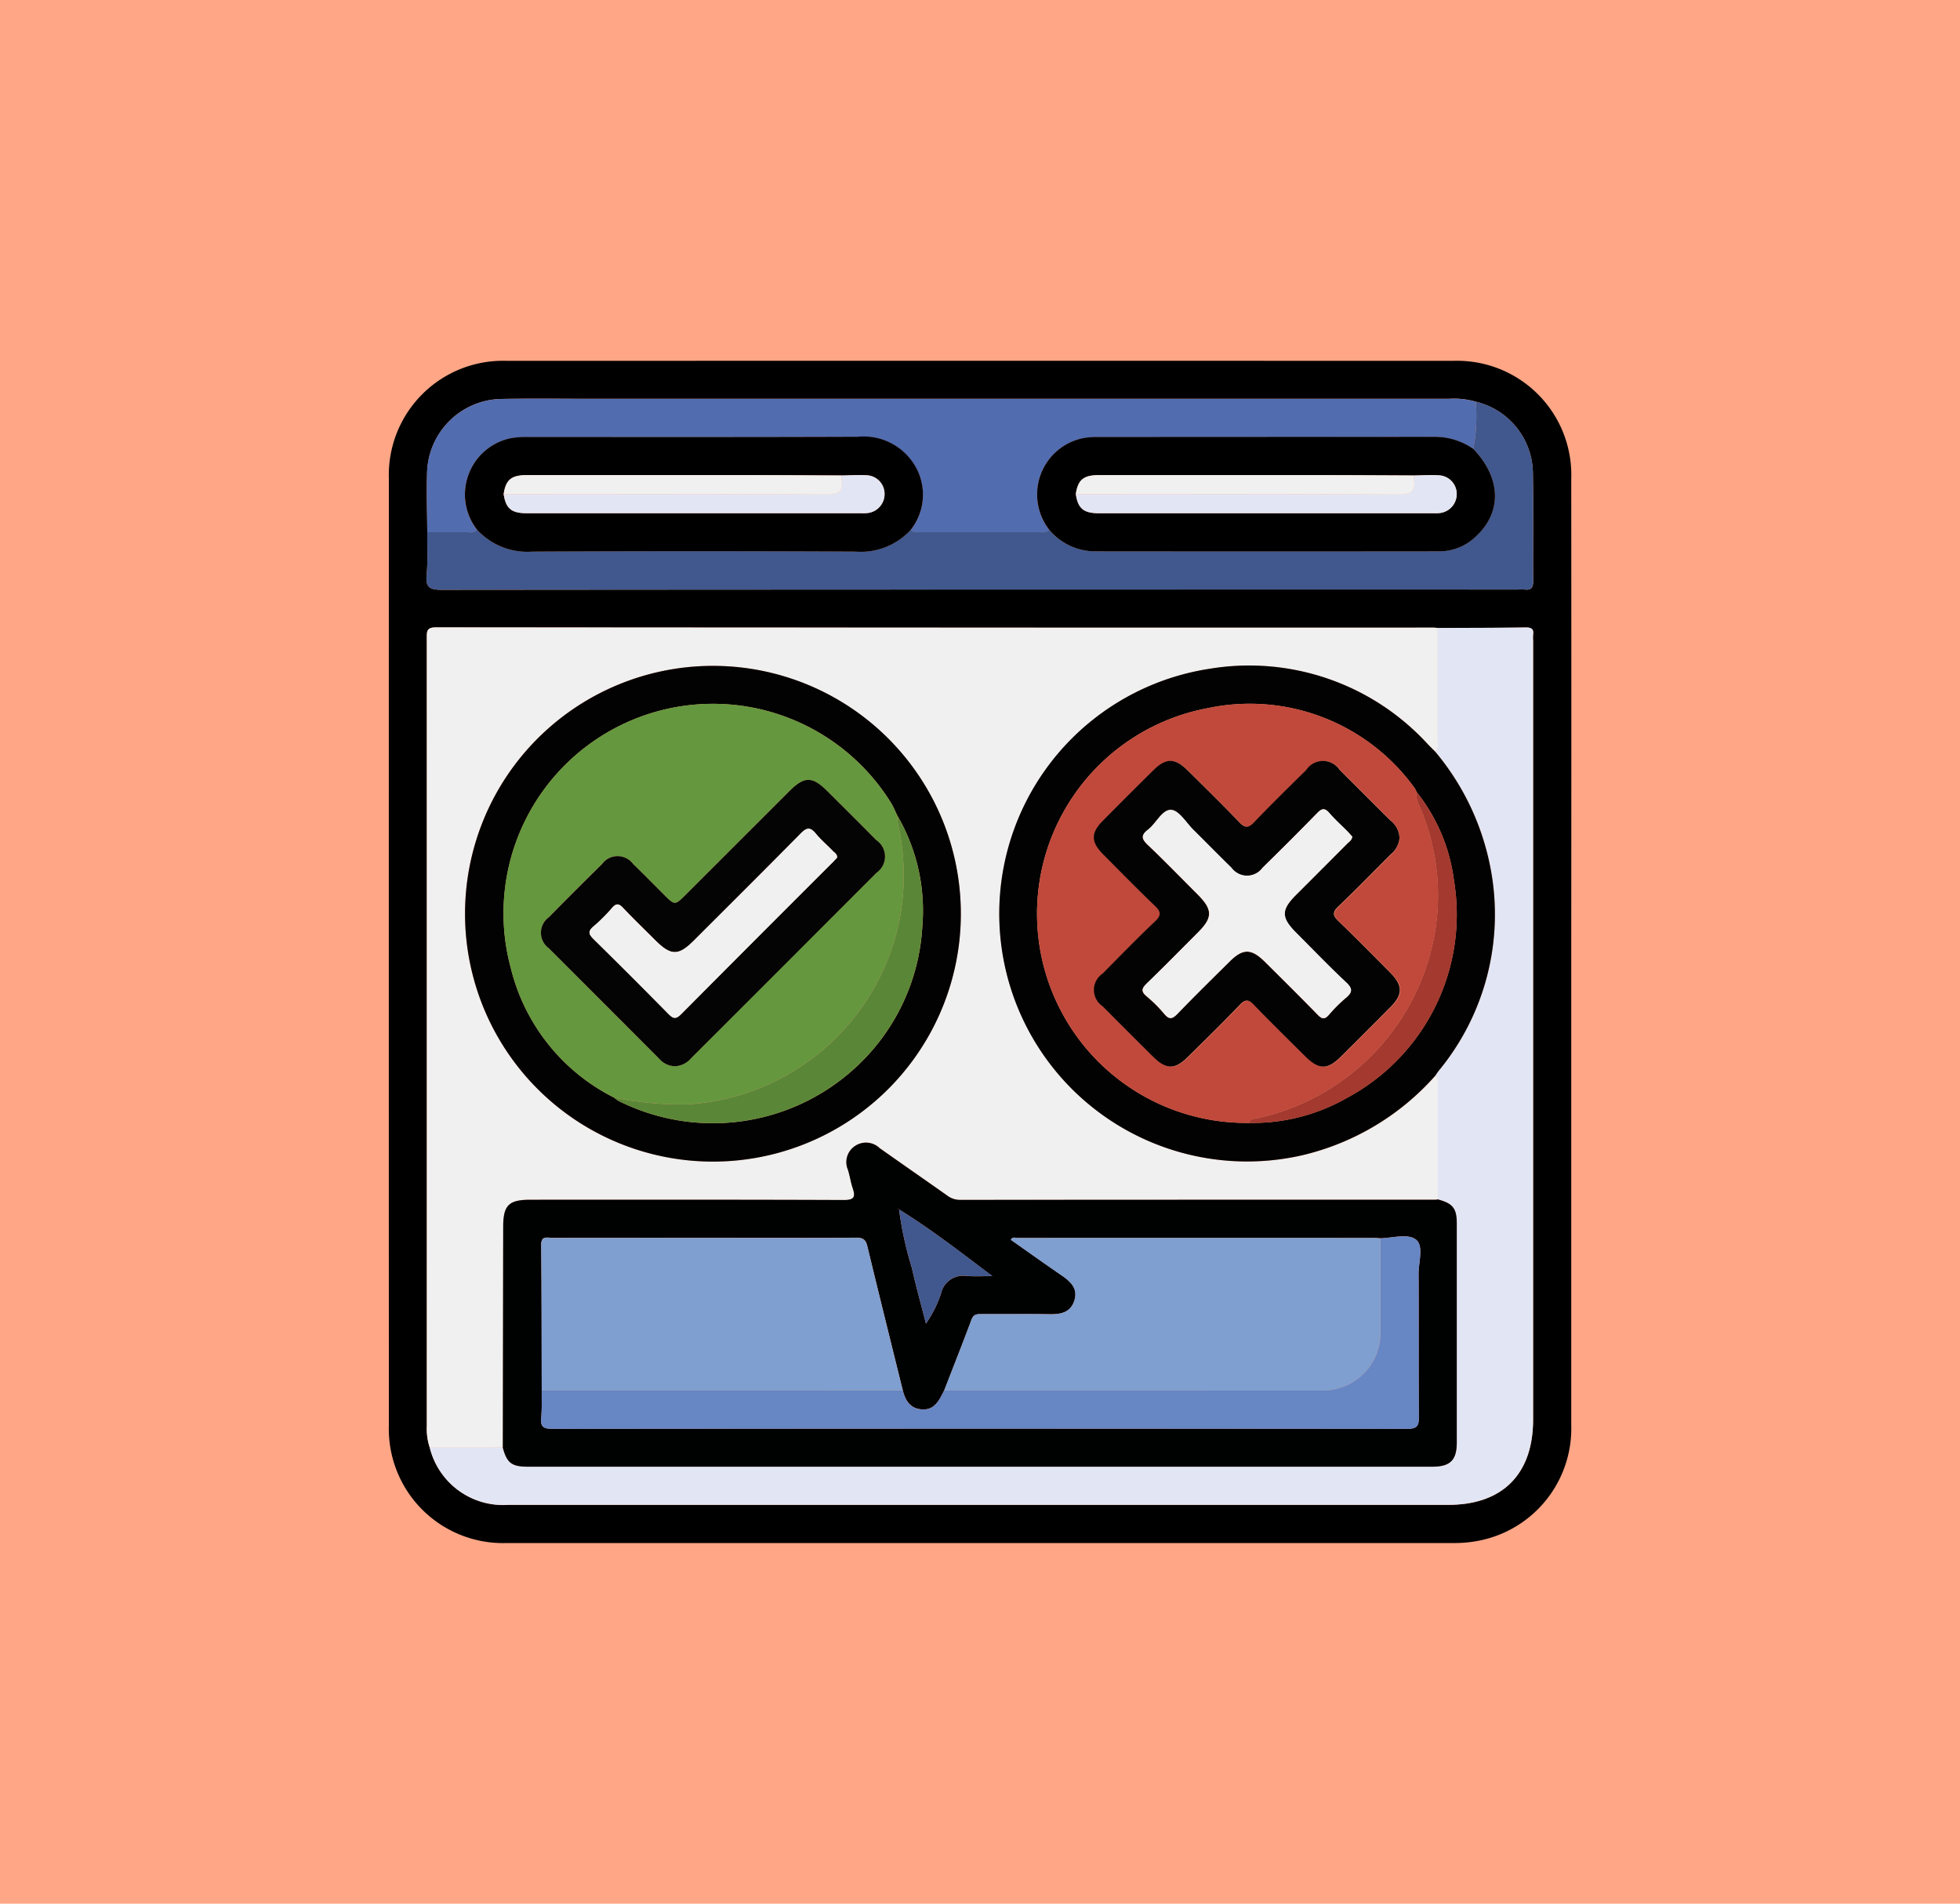 <svg xmlns="http://www.w3.org/2000/svg" width="105" height="102" viewBox="0 0 105 102"><g transform="translate(-810 -2470)"><rect width="105" height="102" transform="translate(810 2470)" fill="#ffa686"/><g transform="translate(-320.075 1720.342)"><path d="M1214.249,800.658q0,12.676,0,25.352a6.127,6.127,0,0,1-4.555,6.109,6.683,6.683,0,0,1-1.766.216q-25.351,0-50.7,0a6.119,6.119,0,0,1-6.32-6.323q-.008-25.352,0-50.7a6.117,6.117,0,0,1,6.321-6.319q25.351-.007,50.7,0a6.115,6.115,0,0,1,6.32,6.321Q1214.258,787.982,1214.249,800.658Zm-5.115-29.479a4.237,4.237,0,0,0-1.452-.153h-45.834c-1.639,0-3.277-.021-4.915.007a4.059,4.059,0,0,0-3.976,3.885c-.036,1.083,0,2.169.008,3.254-.007.766.036,1.536-.035,2.3-.063.673.186.79.809.789q28.817-.025,57.634-.014a2.975,2.975,0,0,1,.383,0c.381.049.458-.14.456-.482-.013-1.936.018-3.873-.017-5.808A3.985,3.985,0,0,0,1209.133,771.179ZM1153.1,827.224a4.048,4.048,0,0,0,4.221,3.066h50.356c2.891,0,4.529-1.649,4.529-4.559q0-20.871,0-41.742a2.292,2.292,0,0,1,0-.319c.045-.312-.088-.392-.39-.388-1.574.02-3.148.02-4.721.027a1.831,1.831,0,0,0-.19-.019q-26.744,0-53.487-.015c-.489,0-.479.212-.479.563q.008,21.128,0,42.255A3.122,3.122,0,0,0,1153.1,827.224Z" transform="translate(0 0)"/><path d="M1159.031,868.776a3.117,3.117,0,0,1-.156-1.131q0-21.128,0-42.255c0-.351-.01-.563.479-.563q26.744.023,53.487.015a1.829,1.829,0,0,1,.19.019c0,1.989,0,3.979,0,5.968,0,.222.082.472-.131.656-.135-.133-.272-.264-.4-.4a12.968,12.968,0,0,0-11.695-4.039,13.276,13.276,0,1,0,4.941,26.072,13.7,13.7,0,0,0,7.159-4.27c.212.185.129.434.13.657.006,1.989,0,3.978,0,5.968a.891.891,0,0,1-.126.018q-12.737,0-25.474.008a1.142,1.142,0,0,1-.7-.247c-1.2-.846-2.4-1.68-3.6-2.526a1.053,1.053,0,0,0-1.35-.094,1.034,1.034,0,0,0-.349,1.253c.1.323.148.664.255.986.153.46.1.638-.472.635-5.6-.023-11.194-.014-16.791-.014-1.171,0-1.458.292-1.46,1.472q-.01,5.905-.02,11.81Zm15.1-41.889a13.281,13.281,0,1,0,13.347,13.454A13.293,13.293,0,0,0,1174.135,826.887Z" transform="translate(-5.932 -41.552)" fill="#f0f0f0"/><path d="M1213.357,831.5c.212-.184.13-.434.13-.656.006-1.989,0-3.978,0-5.968,1.574-.007,3.147-.007,4.721-.027.3,0,.435.077.39.388a2.291,2.291,0,0,0,0,.319q0,20.871,0,41.742c0,2.91-1.638,4.559-4.529,4.559h-50.356a4.048,4.048,0,0,1-4.221-3.066h3.912c.219.824.475,1.022,1.352,1.022q24.218,0,48.435,0c.965,0,1.318-.346,1.319-1.294q0-5.871,0-11.742c0-.812-.215-1.073-1.021-1.288,0-1.989,0-3.979,0-5.968,0-.223.082-.472-.13-.656.059-.086.114-.175.179-.256a13.16,13.16,0,0,0,2.783-10.862A13.691,13.691,0,0,0,1213.357,831.5Z" transform="translate(-6.395 -41.571)" fill="#e2e6f4"/><path d="M1158.9,784.1c-.005-1.085-.044-2.171-.009-3.254a4.059,4.059,0,0,1,3.976-3.885c1.638-.028,3.277-.007,4.915-.007h45.835a4.235,4.235,0,0,1,1.451.153,9.3,9.3,0,0,1-.129,2.534,3.581,3.581,0,0,0-2.091-.648q-9.028.015-18.055.008a3.96,3.96,0,0,0-.76.062,3.081,3.081,0,0,0-1.816,4.909c-.141.184-.344.134-.528.134q-3.179,0-6.358,0c-.184,0-.388.05-.529-.133a3.038,3.038,0,0,0,.229-3.423,3.2,3.2,0,0,0-3.067-1.562c-5.875.023-11.75.009-17.625.013a5,5,0,0,0-.952.062,3.079,3.079,0,0,0-1.822,4.909c-.16.2-.385.131-.586.133C1160.287,784.107,1159.594,784.1,1158.9,784.1Z" transform="translate(-5.936 -5.924)" fill="#516caf"/><path d="M1158.839,784.561c.693,0,1.386.008,2.079,0,.2,0,.427.067.586-.133a3.668,3.668,0,0,0,2.968,1.171q8.651-.045,17.3,0a3.636,3.636,0,0,0,2.967-1.17c.141.183.345.133.529.133q3.179,0,6.358,0c.185,0,.388.05.529-.134a3.223,3.223,0,0,0,2.39,1.156q9.245,0,18.491,0a2.8,2.8,0,0,0,1.87-.7c1.515-1.311,1.5-3.178-.028-4.786a9.308,9.308,0,0,0,.129-2.534,3.985,3.985,0,0,1,3.061,3.778c.034,1.935,0,3.872.017,5.808,0,.342-.075.531-.456.482a2.974,2.974,0,0,0-.383,0q-28.817,0-57.634.014c-.623,0-.872-.115-.809-.789C1158.875,786.1,1158.832,785.327,1158.839,784.561Z" transform="translate(-5.875 -6.387)" fill="#40588d"/><path d="M1224.864,935.708c.806.215,1.021.475,1.021,1.288q0,5.871,0,11.742c0,.949-.354,1.294-1.319,1.294q-24.218,0-48.435,0c-.877,0-1.133-.2-1.352-1.022q.01-5.905.02-11.81c0-1.18.29-1.472,1.46-1.472,5.6,0,11.194-.009,16.791.014.569,0,.625-.176.472-.635-.107-.322-.153-.663-.255-.986a1.034,1.034,0,0,1,.349-1.253,1.053,1.053,0,0,1,1.35.094c1.2.847,2.4,1.68,3.6,2.526a1.143,1.143,0,0,0,.7.247q12.737-.011,25.474-.008A.9.9,0,0,0,1224.864,935.708Zm-28.866.536a.179.179,0,0,0-.023-.041c-.005-.006-.019,0-.03,0l.061.035a19.116,19.116,0,0,0,.689,3.154c.221,1,.5,1.983.752,2.973a6.176,6.176,0,0,0,.81-1.622,1.216,1.216,0,0,1,1.394-.928c.449.029.9.005,1.354.005C1199.334,938.56,1197.729,937.311,1196,936.243Zm-19.134,9.7c-.007.489.019.981-.03,1.465s.128.592.6.592q22.905-.019,45.81,0c.531,0,.614-.176.61-.645-.021-2.552,0-5.1-.016-7.656,0-.629.282-1.488-.125-1.827-.426-.355-1.26-.1-1.915-.081-.127-.007-.254-.02-.382-.02q-9.538,0-19.075,0c-.108,0-.254-.078-.344.1.9.634,1.8,1.274,2.71,1.9.484.331.9.7.693,1.352s-.727.745-1.328.736c-1.212-.019-2.424,0-3.637-.008-.243,0-.436,0-.545.294-.475,1.27-.974,2.531-1.464,3.795-.27.523-.513,1.1-1.258,1.011-.593-.067-.83-.5-.962-1.018-.636-2.576-1.279-5.15-1.9-7.729-.088-.363-.253-.45-.607-.447-1.85.018-3.7.009-5.551.009q-5.359,0-10.719,0c-.264,0-.6-.137-.593.385C1176.86,940.754,1176.857,943.348,1176.864,945.943Z" transform="translate(-17.768 -121.786)" fill="#000101"/><path d="M1180.089,832.876a13.281,13.281,0,1,1-13.216,13.264A13.282,13.282,0,0,1,1180.089,832.876Zm-5.219,23.138a1.241,1.241,0,0,0,.2.157,11.273,11.273,0,0,0,12.874-1.914,11.1,11.1,0,0,0,3.426-7.4,10.121,10.121,0,0,0-1.354-5.988c-.1-.209-.187-.429-.307-.627a11.222,11.222,0,0,0-20.387,8.812A10.588,10.588,0,0,0,1174.869,856.014Z" transform="translate(-11.885 -47.54)" fill="#030202"/><path d="M1302.06,837.467a13.691,13.691,0,0,1,2.963,6.245,13.158,13.158,0,0,1-2.783,10.862c-.065.082-.119.171-.179.256a13.7,13.7,0,0,1-7.159,4.269,13.276,13.276,0,1,1-4.941-26.072,12.969,12.969,0,0,1,11.7,4.039C1301.789,837.2,1301.926,837.334,1302.06,837.467Zm-1.006,2.151a.783.783,0,0,0-.078-.172,10.882,10.882,0,0,0-11.079-4.315,11.207,11.207,0,0,0,2.2,22.226,10.132,10.132,0,0,0,5.19-1.316,11.146,11.146,0,0,0,5.776-11.673A9.528,9.528,0,0,0,1301.054,839.618Z" transform="translate(-95.098 -47.534)" fill="#030202"/><path d="M1190.747,789.9a3.637,3.637,0,0,1-2.967,1.17q-8.65-.043-17.3,0a3.668,3.668,0,0,1-2.968-1.171,3.079,3.079,0,0,1,1.822-4.909,5,5,0,0,1,.952-.062c5.875,0,11.75.01,17.625-.013a3.2,3.2,0,0,1,3.067,1.562A3.038,3.038,0,0,1,1190.747,789.9Zm-3.7-2.91c-1.719-.007-3.437-.019-5.156-.02q-5.857,0-11.715,0c-.829,0-1.123.25-1.239,1.02.117.769.413,1.021,1.242,1.021q8.954,0,17.907,0a2.636,2.636,0,0,0,.318-.007,1.024,1.024,0,0,0,.938-1.026,1,1,0,0,0-.959-1C1187.939,786.954,1187.492,786.986,1187.046,786.992Z" transform="translate(-11.88 -11.856)"/><path d="M1309.992,785.584c1.531,1.609,1.543,3.476.028,4.786a2.8,2.8,0,0,1-1.87.7q-9.245.01-18.49,0a3.224,3.224,0,0,1-2.39-1.156,3.081,3.081,0,0,1,1.816-4.909,3.962,3.962,0,0,1,.76-.062q9.027-.005,18.055-.008A3.582,3.582,0,0,1,1309.992,785.584Zm-3.187,1.422c-1.718-.007-3.437-.019-5.155-.02q-5.858,0-11.715,0c-.83,0-1.123.25-1.24,1.02.117.769.413,1.021,1.241,1.021q8.954,0,17.907,0a2.625,2.625,0,0,0,.318-.007A1.024,1.024,0,0,0,1309.1,788a1,1,0,0,0-.959-1C1307.7,786.969,1307.251,787,1306.806,787.006Z" transform="translate(-100.987 -11.871)"/><path d="M1267.159,960.765c.49-1.264.99-2.525,1.464-3.795.109-.292.3-.3.545-.294,1.212.005,2.425-.011,3.636.008.6.009,1.126-.092,1.328-.736s-.209-1.021-.693-1.352c-.909-.622-1.806-1.262-2.71-1.9.09-.182.236-.1.344-.1q9.538-.007,19.075,0c.127,0,.255.013.382.02q0,2.487,0,4.974a3.086,3.086,0,0,1-3.162,3.179Q1277.265,960.767,1267.159,960.765Z" transform="translate(-86.503 -136.606)" fill="#7e9fcf"/><path d="M1182.838,960.762c-.007-2.594,0-5.189-.03-7.783-.005-.523.329-.385.593-.385q5.359-.007,10.719,0c1.85,0,3.7.01,5.551-.009.354,0,.52.083.607.447.621,2.579,1.264,5.153,1.9,7.729Z" transform="translate(-23.742 -136.605)" fill="#7e9fcf"/><path d="M1182.813,960.55l19.34,0c.133.518.369.951.962,1.018.745.084.988-.488,1.258-1.012q10.106,0,20.213,0a3.086,3.086,0,0,0,3.162-3.179q0-2.487,0-4.974c.656-.021,1.489-.274,1.915.081.407.339.121,1.2.125,1.827.015,2.552,0,5.1.016,7.656,0,.47-.079.646-.61.645q-22.905-.025-45.81,0c-.469,0-.647-.1-.6-.591S1182.806,961.039,1182.813,960.55Z" transform="translate(-23.717 -136.393)" fill="#6686c4"/><path d="M1257.68,946.627c1.731,1.068,3.337,2.317,5.007,3.572-.451,0-.9.024-1.354-.005a1.216,1.216,0,0,0-1.394.929,6.18,6.18,0,0,1-.81,1.622c-.253-.99-.531-1.975-.752-2.973a19.118,19.118,0,0,1-.689-3.154Z" transform="translate(-79.45 -132.17)" fill="#40588d"/><path d="M1257.536,946.517l-.061-.035c.01,0,.024,0,.03,0a.184.184,0,0,1,.023.041Z" transform="translate(-79.298 -132.069)" fill="#40588d"/><path d="M1180.847,861.917a10.588,10.588,0,0,1-5.55-6.96,11.222,11.222,0,0,1,20.387-8.812c.121.2.206.417.307.627a3.983,3.983,0,0,0,.044.437,12.627,12.627,0,0,1,.13,4.969,12.341,12.341,0,0,1-11.482,10.1A18.6,18.6,0,0,1,1180.847,861.917Zm3.233-1.685a1.207,1.207,0,0,0,.885-.44q4.96-4.963,9.92-9.925a1.061,1.061,0,0,0-.013-1.76c-.866-.878-1.741-1.747-2.615-2.617-.805-.8-1.227-.8-2.033,0q-2.776,2.773-5.548,5.547c-.586.586-.586.586-1.194-.022-.541-.541-1.075-1.09-1.627-1.62a1.03,1.03,0,0,0-1.667.005q-1.434,1.407-2.841,2.842a1.025,1.025,0,0,0-.006,1.665q2.944,2.965,5.905,5.912A1.17,1.17,0,0,0,1184.08,860.232Z" transform="translate(-17.863 -53.444)" fill="#65973e"/><path d="M1198.116,879.252a18.606,18.606,0,0,0,3.836.361,12.341,12.341,0,0,0,11.482-10.1,12.627,12.627,0,0,0-.13-4.969,3.984,3.984,0,0,1-.044-.437,10.117,10.117,0,0,1,1.354,5.987,11.1,11.1,0,0,1-3.426,7.4,11.273,11.273,0,0,1-12.874,1.914A1.254,1.254,0,0,1,1198.116,879.252Z" transform="translate(-35.132 -70.778)" fill="#5a8737"/><path d="M1298.008,863.329a11.207,11.207,0,0,1-2.2-22.226,10.882,10.882,0,0,1,11.079,4.315.775.775,0,0,1,.078.173,1.24,1.24,0,0,0,.126.677,11.989,11.989,0,0,1,.868,6.831,12.293,12.293,0,0,1-9.619,10C1298.184,863.133,1298.043,863.142,1298.008,863.329Zm8.049-15.264a1.238,1.238,0,0,0-.469-.937c-.905-.9-1.8-1.807-2.709-2.7a1.075,1.075,0,0,0-1.8,0c-.937.927-1.88,1.85-2.791,2.8-.315.33-.5.306-.8-.01-.9-.937-1.825-1.844-2.746-2.758-.7-.691-1.168-.7-1.849-.021q-1.359,1.347-2.707,2.707c-.649.657-.644,1.136.016,1.8.913.922,1.819,1.851,2.758,2.746.334.318.382.505.018.849-.959.9-1.878,1.851-2.8,2.789a1.056,1.056,0,0,0,0,1.758q1.345,1.362,2.707,2.707c.692.687,1.162.691,1.849.01.937-.928,1.879-1.851,2.791-2.8.3-.31.469-.291.756.006.9.934,1.827,1.842,2.747,2.757.726.722,1.184.73,1.9.026q1.337-1.325,2.662-2.662c.677-.684.672-1.159-.015-1.852-.913-.921-1.822-1.848-2.757-2.746-.311-.3-.352-.481-.016-.8.954-.909,1.871-1.858,2.806-2.788A1.275,1.275,0,0,0,1306.057,848.065Z" transform="translate(-101.007 -53.505)" fill="#c0493b"/><path d="M1331.02,876.984c.035-.187.176-.2.33-.228a12.293,12.293,0,0,0,9.619-10,11.991,11.991,0,0,0-.868-6.832,1.238,1.238,0,0,1-.126-.677,9.525,9.525,0,0,1,2.011,4.75,11.146,11.146,0,0,1-5.776,11.673A10.131,10.131,0,0,1,1331.02,876.984Z" transform="translate(-134.019 -67.161)" fill="#a3392f"/><path d="M1193.067,792.962c.446-.005.893-.037,1.336-.01a1,1,0,0,1,.959,1,1.024,1.024,0,0,1-.937,1.026,2.634,2.634,0,0,1-.318.007q-8.953,0-17.907,0c-.828,0-1.125-.252-1.241-1.021,5.777,0,11.554-.013,17.33.018.679,0,.88-.21.781-.828A1.292,1.292,0,0,1,1193.067,792.962Z" transform="translate(-17.9 -17.827)" fill="#e2e6f4"/><path d="M1193.067,792.958a1.292,1.292,0,0,0,0,.191c.1.618-.1.831-.781.828-5.777-.031-11.554-.018-17.33-.018.116-.77.41-1.019,1.239-1.02q5.857,0,11.715,0C1189.63,792.939,1191.348,792.951,1193.067,792.958Z" transform="translate(-17.9 -17.823)" fill="#f0f0f0"/><path d="M1312.826,792.962c.446-.005.893-.037,1.336-.01a1,1,0,0,1,.959,1,1.024,1.024,0,0,1-.937,1.026,2.637,2.637,0,0,1-.318.007q-8.953,0-17.907,0c-.828,0-1.125-.252-1.242-1.021,5.777,0,11.554-.013,17.331.018.678,0,.88-.21.781-.828A1.276,1.276,0,0,1,1312.826,792.962Z" transform="translate(-107.007 -17.827)" fill="#e2e6f4"/><path d="M1312.826,792.958a1.276,1.276,0,0,0,0,.191c.1.618-.1.831-.781.828-5.777-.031-11.554-.018-17.331-.018.116-.77.41-1.019,1.24-1.02q5.857,0,11.715,0C1309.389,792.939,1311.107,792.951,1312.826,792.958Z" transform="translate(-107.007 -17.823)" fill="#f0f0f0"/><path d="M1189.926,872.089a1.17,1.17,0,0,1-.833-.41q-2.952-2.956-5.905-5.912a1.025,1.025,0,0,1,.006-1.665q1.408-1.434,2.841-2.842a1.03,1.03,0,0,1,1.667-.005c.551.531,1.085,1.079,1.627,1.62.608.608.608.608,1.194.022q2.774-2.773,5.548-5.547c.806-.8,1.228-.806,2.033,0,.873.87,1.749,1.739,2.615,2.617a1.061,1.061,0,0,1,.013,1.76q-4.955,4.967-9.92,9.925A1.207,1.207,0,0,1,1189.926,872.089Zm8.7-11.181c.006-.191-.126-.252-.21-.339-.31-.321-.653-.615-.938-.957s-.481-.311-.791,0c-1.9,1.926-3.814,3.831-5.727,5.742-.83.829-1.232.824-2.076-.02-.572-.572-1.155-1.133-1.711-1.721-.227-.24-.374-.272-.6-.008a8.92,8.92,0,0,1-.993.992c-.331.275-.239.439.024.7q2,1.968,3.973,3.973c.257.262.4.33.7.027q4.043-4.084,8.118-8.137C1198.481,861.072,1198.564,860.979,1198.63,860.908Z" transform="translate(-23.709 -65.301)" fill="#030403"/><path d="M1314.9,856.9a1.276,1.276,0,0,1-.469.873c-.934.93-1.852,1.879-2.806,2.788-.336.32-.295.5.016.8.936.9,1.844,1.825,2.758,2.746.687.693.691,1.168.015,1.852q-1.324,1.338-2.662,2.662c-.711.7-1.169.7-1.9-.026-.92-.915-1.847-1.823-2.747-2.757-.286-.3-.459-.315-.756-.006-.912.952-1.854,1.875-2.791,2.8-.687.681-1.157.677-1.849-.01q-1.359-1.348-2.707-2.707a1.057,1.057,0,0,1,0-1.758c.927-.938,1.846-1.885,2.8-2.789.364-.344.316-.531-.018-.849-.938-.9-1.845-1.824-2.758-2.746-.66-.667-.666-1.146-.016-1.8q1.345-1.361,2.707-2.707c.681-.675,1.153-.67,1.849.021.921.913,1.849,1.821,2.746,2.758.3.317.487.341.8.01.911-.953,1.854-1.876,2.791-2.8a1.075,1.075,0,0,1,1.8,0c.908.9,1.8,1.8,2.709,2.7A1.239,1.239,0,0,1,1314.9,856.9Zm-2.535-.081c-.07-.075-.153-.168-.24-.256-.33-.332-.679-.646-.986-1-.243-.279-.4-.255-.649,0-.963.992-1.943,1.966-2.93,2.934a1.029,1.029,0,0,1-1.663,0c-.685-.668-1.354-1.353-2.034-2.026-.391-.388-.773-1.046-1.193-1.075-.488-.033-.8.723-1.254,1.065-.416.317-.3.526.025.833.907.866,1.783,1.766,2.668,2.654.78.782.784,1.218.02,1.986-.915.919-1.825,1.844-2.756,2.746-.266.257-.352.423-.022.7a7.326,7.326,0,0,1,.947.945c.262.313.427.275.7,0,.915-.949,1.856-1.872,2.791-2.8.717-.714,1.17-.714,1.892,0,.95.944,1.9,1.885,2.837,2.846.236.242.381.253.6,0a7.929,7.929,0,0,1,.9-.9c.357-.294.388-.492.021-.836-.916-.856-1.784-1.764-2.671-2.651-.815-.815-.819-1.228-.021-2.028q1.374-1.377,2.749-2.754C1312.2,857.093,1312.351,857.021,1312.37,856.815Z" transform="translate(-109.854 -62.337)" fill="#040303"/><path d="M1206.2,868.522c-.067.071-.15.164-.238.252q-4.063,4.065-8.119,8.137c-.3.3-.44.235-.7-.027q-1.968-2-3.973-3.973c-.262-.257-.355-.421-.024-.7a8.925,8.925,0,0,0,.993-.992c.231-.264.378-.232.6.008.555.588,1.139,1.149,1.711,1.72.844.844,1.247.849,2.076.02,1.912-1.911,3.83-3.816,5.727-5.742.309-.315.5-.352.791,0s.628.635.938.957C1206.072,868.27,1206.2,868.331,1206.2,868.522Z" transform="translate(-31.277 -72.915)" fill="#f0f0f0"/><path d="M1319.926,864.371c-.019.206-.166.278-.266.379q-1.371,1.381-2.749,2.754c-.8.8-.794,1.212.021,2.028.887.888,1.755,1.795,2.671,2.651.367.343.336.541-.021.836a7.929,7.929,0,0,0-.9.9c-.223.254-.368.243-.6,0-.934-.96-1.887-1.9-2.838-2.846-.722-.717-1.175-.717-1.892,0-.935.93-1.876,1.853-2.791,2.8-.27.28-.434.318-.7,0a7.321,7.321,0,0,0-.946-.945c-.33-.273-.244-.439.021-.7.932-.9,1.841-1.827,2.757-2.746.765-.768.76-1.2-.02-1.986-.886-.888-1.761-1.788-2.668-2.654-.321-.306-.442-.516-.025-.833.449-.342.766-1.1,1.254-1.065.42.029.8.687,1.193,1.075.68.673,1.348,1.358,2.034,2.026a1.029,1.029,0,0,0,1.663,0c.987-.968,1.967-1.942,2.93-2.934.251-.258.406-.282.649,0,.307.352.656.666.986,1C1319.773,864.2,1319.856,864.3,1319.926,864.371Z" transform="translate(-117.41 -69.893)" fill="#f0f0f0"/></g></g></svg>